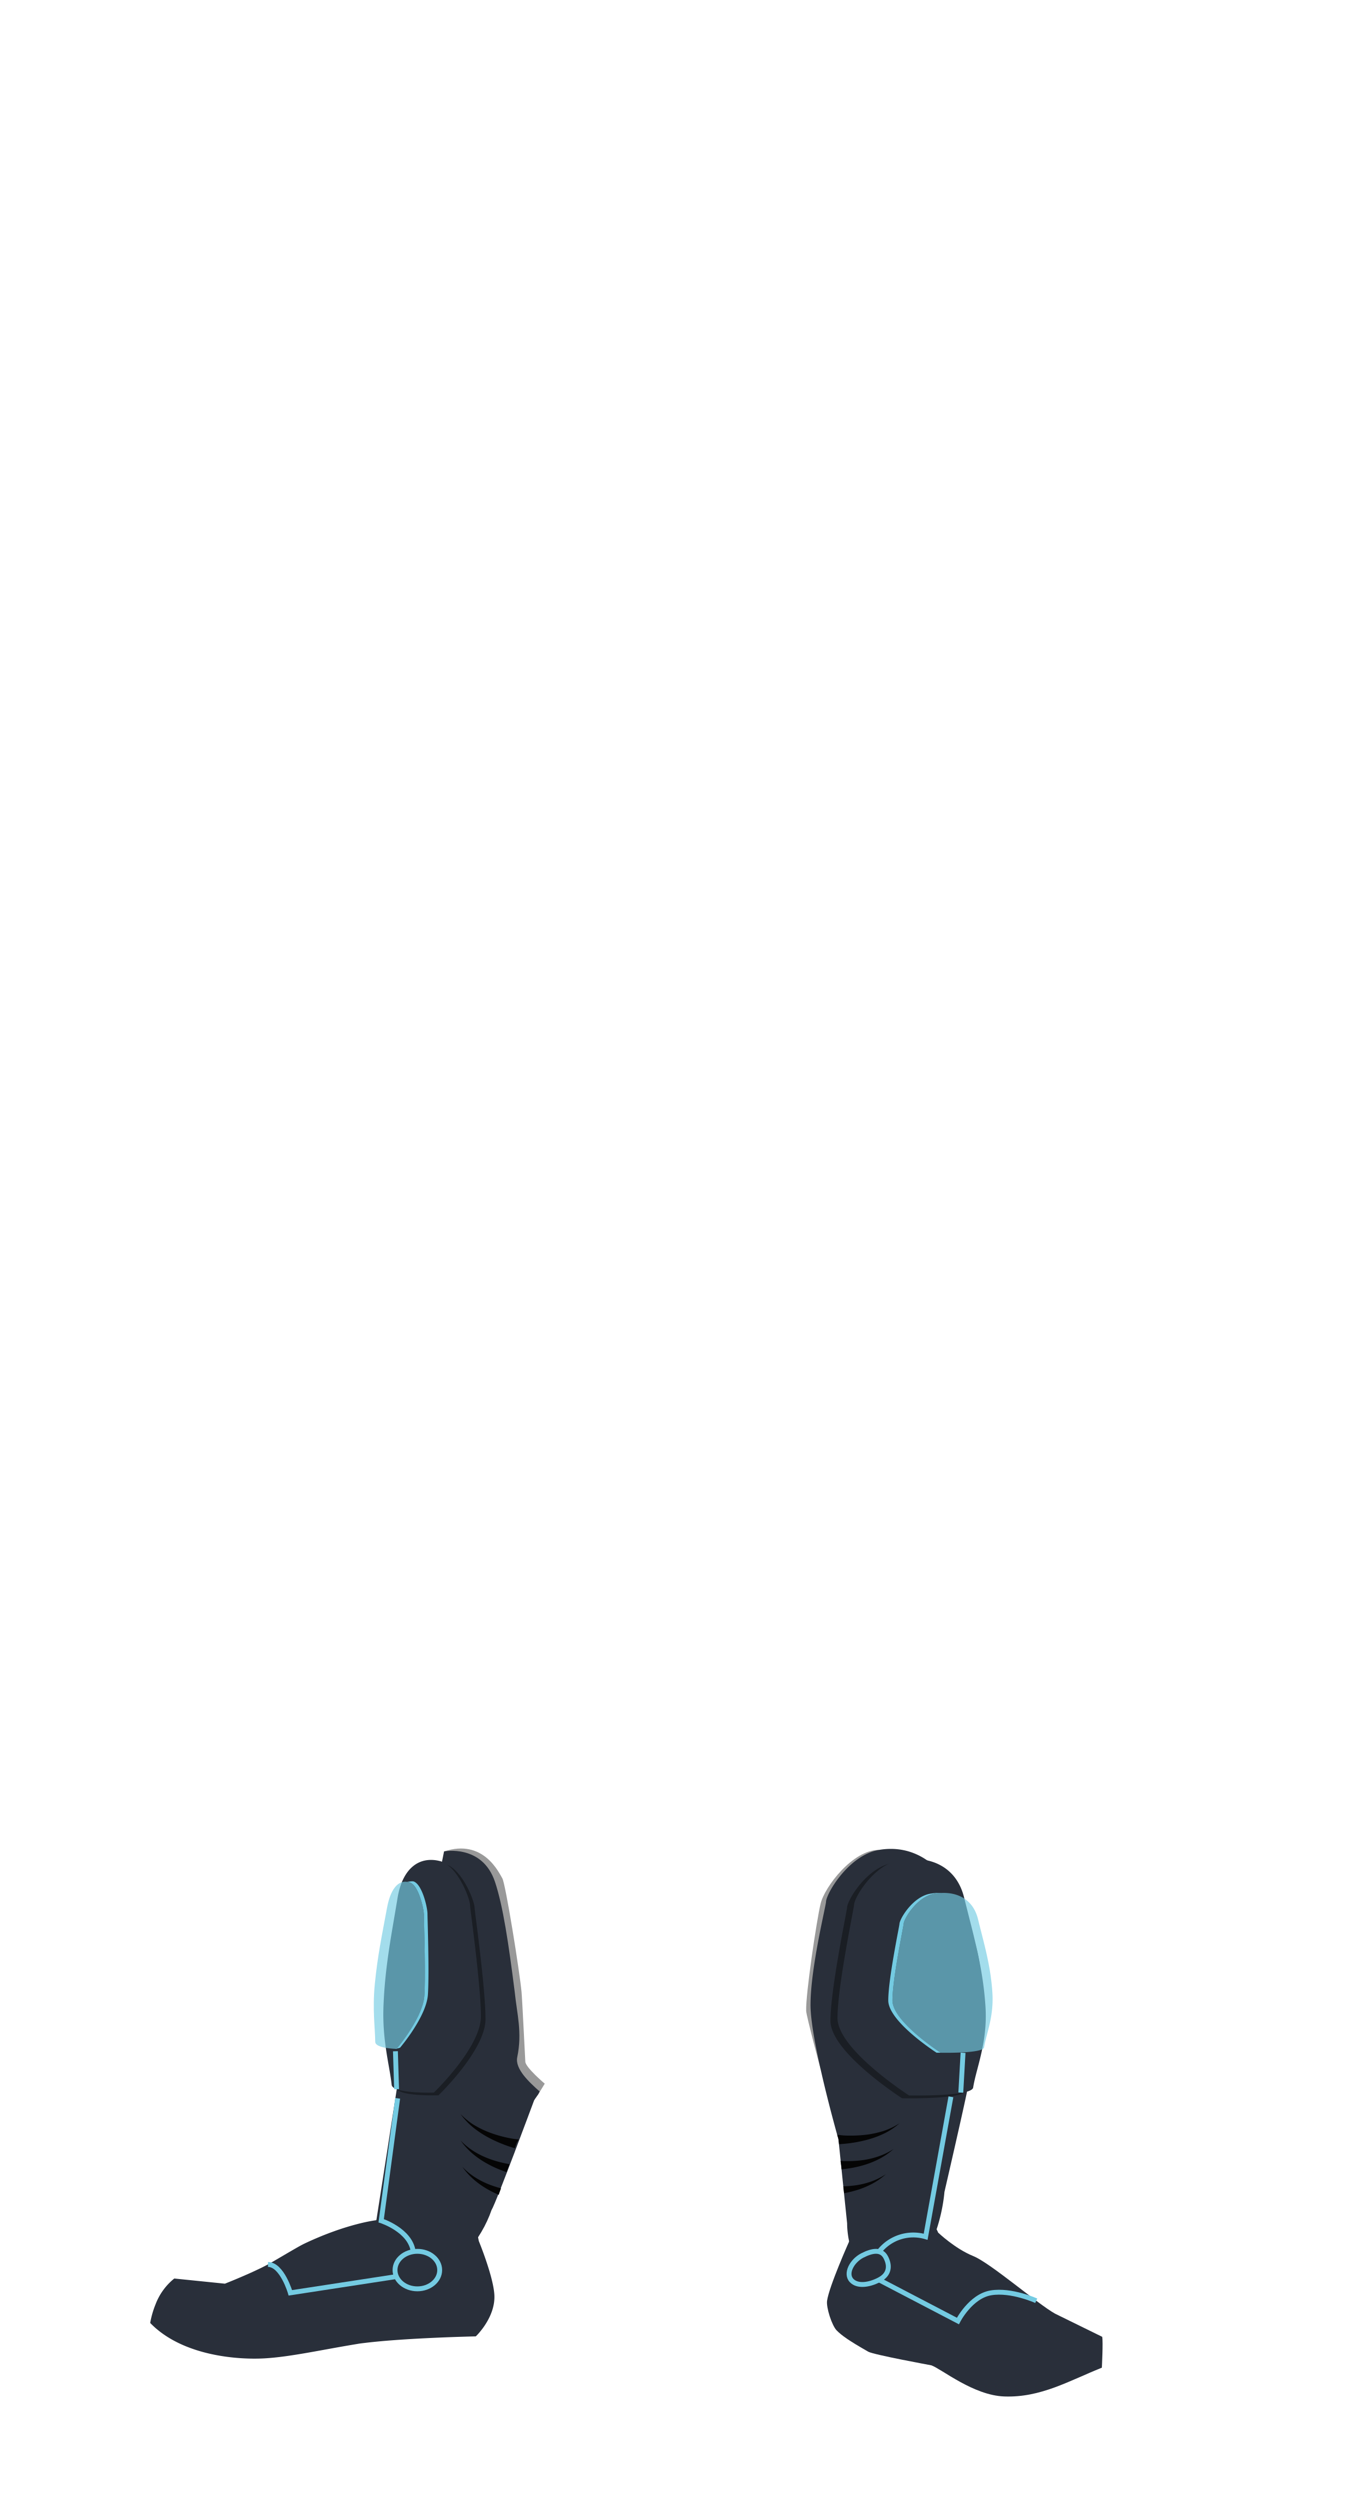 <svg xmlns="http://www.w3.org/2000/svg" viewBox="0 0 837.97 1536.05"><defs><style>.cls-1,.cls-8,.cls-9{fill:none;}.cls-10,.cls-2,.cls-3{fill:#050505;}.cls-2,.cls-3{opacity:0.41;}.cls-3,.cls-5,.cls-6,.cls-7,.cls-9{fill-rule:evenodd;}.cls-4,.cls-5{fill:#292f3a;}.cls-6,.cls-7{fill:#74cbe2;}.cls-7{opacity:0.66;}.cls-8,.cls-9{stroke:#74cbe2;stroke-miterlimit:10;stroke-width:3px;}</style></defs><g id="Layer_2" data-name="Layer 2"><g id="base"><rect class="cls-1" x="0.32" width="837.33" height="1536.05"/></g><g id="fee_06_shorter"><path class="cls-2" d="M334.9,1280.35s-11.68-9.88-11.93-13.46-1.85-37.9-2.34-43c-1.19-12.69-9.84-66.57-11.82-69.77s-11.55-24.55-35.8-16.46c0,0,27.91,18.43,28.84,19.79s11.88,76.79,11.88,76.79,2.59,34.69,2.71,35.53,14,17.92,14,17.92Z"/><path class="cls-3" d="M504.58,1271.66s-8.83-32.74-8.95-36.05c-.35-10.16,6.43-55.79,8.91-66s19.77-32.93,35.74-32.9Z"/><path class="cls-4" d="M318,1264.09c3.16-15.22-.15-26.48-1.54-40-3.81-30.12-7.2-52.89-12.12-67.67C296.55,1133,273,1137.64,273,1137.64c-13.72,67.8-18.54,104.5-25.49,132.33-2.16,8.62-3.53,13.47-3.53,13.47l-8.59,55.28-4,25.55c9.42,65.44,58.23,30.4,70.79-6.24,2.83-4.43,26.12-67.28,26.17-67.38.53-1.1,2.2-2.83,3.42-5.5C325.58,1279.61,316.49,1271.41,318,1264.09Z"/><path class="cls-5" d="M540.28,1136.73c-17.89,3.11-31.61,25.43-32.44,31.58a1.5,1.5,0,0,1,0,.35c-.44,4.07-9.53,40.86-9.53,63.34s17.15,82.45,17.15,82.45l5.35,51.75s-.54,32.62,23.23,32.8c32.85.24,36.6-52.1,36.6-52.1s13.55-58.62,14.58-65.24c2.25-14.15,10.47-32.22,8.81-57.84-1.86-28.53-5.82-35.72-17.63-60.57C578.76,1146.54,562.33,1132.9,540.28,1136.73Z"/><path class="cls-5" d="M303.93,1410c.86,14.08-11.41,25.63-11.41,25.63s-42.16.86-68.08,4c-1.71.2-3.33.39-4.7.64-22.39,3.67-41.05,7.93-57,8.86s-50.51-1.22-70.4-21.75a54.94,54.94,0,0,1,3.24-11.31,37.3,37.3,0,0,1,11.57-16l31.12,3.18s16.65-6.55,26.46-11.84c4.12-2.2,18.3-10.83,22.33-12.74,26.36-12.5,44.34-14.43,44.34-14.43S241,1346,267.33,1349c23.56,2.73,27,27.94,27,27.94S303.23,1398.53,303.93,1410Z"/><path class="cls-5" d="M677.42,1454.86c-20.21,8.1-37.62,18.5-60,17.69-19-.7-38.21-16.68-44.83-19.14,0,0-35.48-6.5-38.76-8.36-12-6.81-16.56-10.13-19.47-13.11s-6.47-14-5.88-18.19c1.26-8.94,13.58-36.47,13.58-36.47s7.86-14.55,25.24-17.55c24-4.14,29.46,12.12,29.46,12.12s10.36,9.89,21.55,14.41c10.72,4.34,39.54,29.38,50.32,35.4,0,0,29,14.23,29,14.23C678.26,1438.83,677.42,1454.86,677.42,1454.86Z"/><path class="cls-3" d="M548.68,1144.73c-15.39,2.68-27.2,21.88-27.91,27.17a1.1,1.1,0,0,1,0,.3c-.38,3.5-10.2,50.19-10.2,69.54s44,47.57,44,47.57,38.52.84,39.41-4.85c1.94-12.18,9-27.72,7.57-49.76-1.6-24.55-7.23-43.1-13.16-67.15C583.69,1148.8,567.65,1141.44,548.68,1144.73Z"/><path class="cls-5" d="M553,1143c-15.39,2.68-27.19,21.88-27.91,27.17a1.1,1.1,0,0,1,0,.3c-.38,3.5-10.2,50.19-10.2,69.54s44,47.57,44,47.57,38.51.84,39.4-4.85c1.94-12.18,9-27.72,7.58-49.76-1.6-24.55-7.24-43.1-13.17-67.15C588,1147.08,572,1139.72,553,1143Z"/><path class="cls-3" d="M273.41,1145.29c10.13,2.63,17.9,21.52,18.37,26.72a1.6,1.6,0,0,0,0,.3c.25,3.44,6.71,49.37,6.71,68.4s-28.93,46.8-28.93,46.8-25.35.82-25.94-4.77c-1.27-12-5.93-27.27-5-49,1.05-24.15,4.76-42.4,8.66-66.06C250.37,1149.29,260.93,1142.05,273.41,1145.29Z"/><path class="cls-5" d="M270.58,1143.6c10.13,2.63,17.9,21.51,18.37,26.72a1.6,1.6,0,0,0,0,.3c.25,3.44,6.71,49.37,6.71,68.4s-28.93,46.8-28.93,46.8-25.36.82-25.94-4.78c-1.27-12-5.93-27.26-5-48.94,1-24.15,4.76-42.4,8.66-66.06C247.54,1147.6,258.1,1140.36,270.58,1143.6Z"/><path class="cls-6" d="M578.38,1261.33s-29.7-19.1-29.7-32.14,6.63-44.62,6.89-47a.72.72,0,0,0,0-.2c.48-3.58,8.46-16.55,18.86-18.36a35.19,35.19,0,0,1,4.48-.48,33.12,33.12,0,0,0-7.07.48c-10.39,1.81-18.37,14.78-18.85,18.36a1.56,1.56,0,0,1,0,.2c-.26,2.37-6.89,33.92-6.89,47s29.7,32.14,29.7,32.14,1.92,0,4.72,0Z"/><path class="cls-7" d="M574.42,1163.64c-10.4,1.81-18.38,14.78-18.86,18.36a.72.72,0,0,1,0,.2c-.26,2.37-6.89,33.92-6.89,47s29.7,32.14,29.7,32.14,26,.57,26.63-3.28c1.31-8.23,6.09-18.73,5.12-33.62-1.08-16.59-4.89-29.12-8.89-45.37C598.07,1166.39,587.23,1161.42,574.42,1163.64Z"/><path class="cls-6" d="M243.81,1258.93s16.19-19,17.08-32.63-.3-46.86-.27-49.33c0-.06,0-.13,0-.22,0-3.75-3.11-17.57-8.21-19.8a9.19,9.19,0,0,0-2.21-.65c1.13,0,3.21-.61,4.41-.09,5.09,2.23,8.21,16,8.21,19.8,0,.09,0,.16,0,.22,0,2.47,1.15,35.67.27,49.33S246,1258.19,246,1258.19a8.56,8.56,0,0,1-3.27.69Z"/><path class="cls-7" d="M252.43,1157c5.1,2.23,8.22,16,8.21,19.8,0,.09,0,.16,0,.22,0,2.47,1.16,35.67.27,49.33s-17.08,32.63-17.08,32.63-13.09-.26-13.13-4.3c-.1-8.64-1.78-19.77-.29-35.31,1.67-17.3,4.43-30.27,7.54-47.13C240.38,1159.06,246.16,1154.21,252.43,1157Z"/><line class="cls-8" x1="592.08" y1="1261.36" x2="590.7" y2="1285.83"/><path class="cls-9" d="M544.61,1387.13c2.7,5.23,2.15,10.52-4.16,13.77s-13.29,4.14-16.87.41c-4.07-4.25.23-12.11,6.53-15.36S541.91,1381.9,544.61,1387.13Z"/><path class="cls-9" d="M540.45,1400.9l48.47,25.29s7.78-15.25,20.35-17.32,27.81,4.87,27.81,4.87"/><path class="cls-9" d="M584.62,1288.42l-15.54,86a26.67,26.67,0,0,0-28.63,9.18"/><path class="cls-10" d="M543.65,1309.26a60,60,0,0,1-10.09,2.33,80.7,80.7,0,0,1-10.29.68c-1.72,0-3.43,0-5.13-.16-1.19-.07-2.26-.25-3.42-.38.28,1,.5,1.72.71,2.46.13,1,.24,1.79.38,2.82,0,.18,0,.34,0,.51.81,0,1.61-.09,2.42-.16,1.82-.14,3.62-.35,5.41-.61a82.15,82.15,0,0,0,10.58-2.23,61.07,61.07,0,0,0,10.05-3.88,42.91,42.91,0,0,0,8.81-6A42.27,42.27,0,0,1,543.65,1309.26Z"/><path class="cls-10" d="M540.57,1324.86a50.82,50.82,0,0,1-9.43,2.35,64.7,64.7,0,0,1-9.62.72c-1.6,0-3.2,0-4.79-.16a48,48,0,0,1,.66,5.2c1.51-.14,3-.33,4.49-.55a70.34,70.34,0,0,0,10-2.29,52.57,52.57,0,0,0,9.35-3.9,43.32,43.32,0,0,0,8.18-5.76A42,42,0,0,1,540.57,1324.86Z"/><path class="cls-10" d="M535.82,1340.4a51.52,51.52,0,0,1-9.42,2.35,66,66,0,0,1-7.92.68c.14,1.46.32,2.61.43,4.22a70.47,70.47,0,0,0,8.17-2,53.36,53.36,0,0,0,9.35-3.91,42.13,42.13,0,0,0,8.18-5.76A42.26,42.26,0,0,1,535.82,1340.4Z"/><path class="cls-10" d="M291.29,1305.64a59.82,59.82,0,0,0,9.3,4.57,77.75,77.75,0,0,0,9.86,3c1.67.39,3.35.74,5,1,1.18.2,2.26.27,3.42.41-.51.93-.88,1.56-1.25,2.23l-1,2.67c0,.16-.06.33-.09.5-.77-.23-1.54-.46-2.32-.71q-2.6-.82-5.12-1.82a82.5,82.5,0,0,1-9.8-4.59,62.29,62.29,0,0,1-8.9-6.06,43.77,43.77,0,0,1-7.22-7.82A42.48,42.48,0,0,0,291.29,1305.64Z"/><path class="cls-10" d="M290.74,1321.53a50.38,50.38,0,0,0,8.64,4.44,65.37,65.37,0,0,0,9.2,2.89c1.56.37,3.13.69,4.71.94a47.89,47.89,0,0,0-1.84,4.91c-1.43-.48-2.84-1-4.24-1.56a69.37,69.37,0,0,1-9.16-4.49,53.18,53.18,0,0,1-8.22-5.93,43.13,43.13,0,0,1-6.65-7.47A41.79,41.79,0,0,0,290.74,1321.53Z"/><path class="cls-10" d="M291.82,1337.74a50.38,50.38,0,0,0,8.64,4.44,65.89,65.89,0,0,0,7.55,2.47c-.47,1.39-.91,2.46-1.38,4a68.33,68.33,0,0,1-7.5-3.78,52.58,52.58,0,0,1-8.22-5.94,42.77,42.77,0,0,1-6.65-7.47A42.54,42.54,0,0,0,291.82,1337.74Z"/><line class="cls-8" x1="243.11" y1="1260.42" x2="243.82" y2="1283.73"/><path class="cls-8" d="M244.48,1289.35l-10.13,75.23s17.93,5.74,19.71,19"/><ellipse class="cls-8" cx="256.59" cy="1394.89" rx="13.73" ry="11.53"/><path class="cls-8" d="M242.87,1399l-64.36,9.87s-5.08-17.43-13.75-17.43"/></g></g></svg>